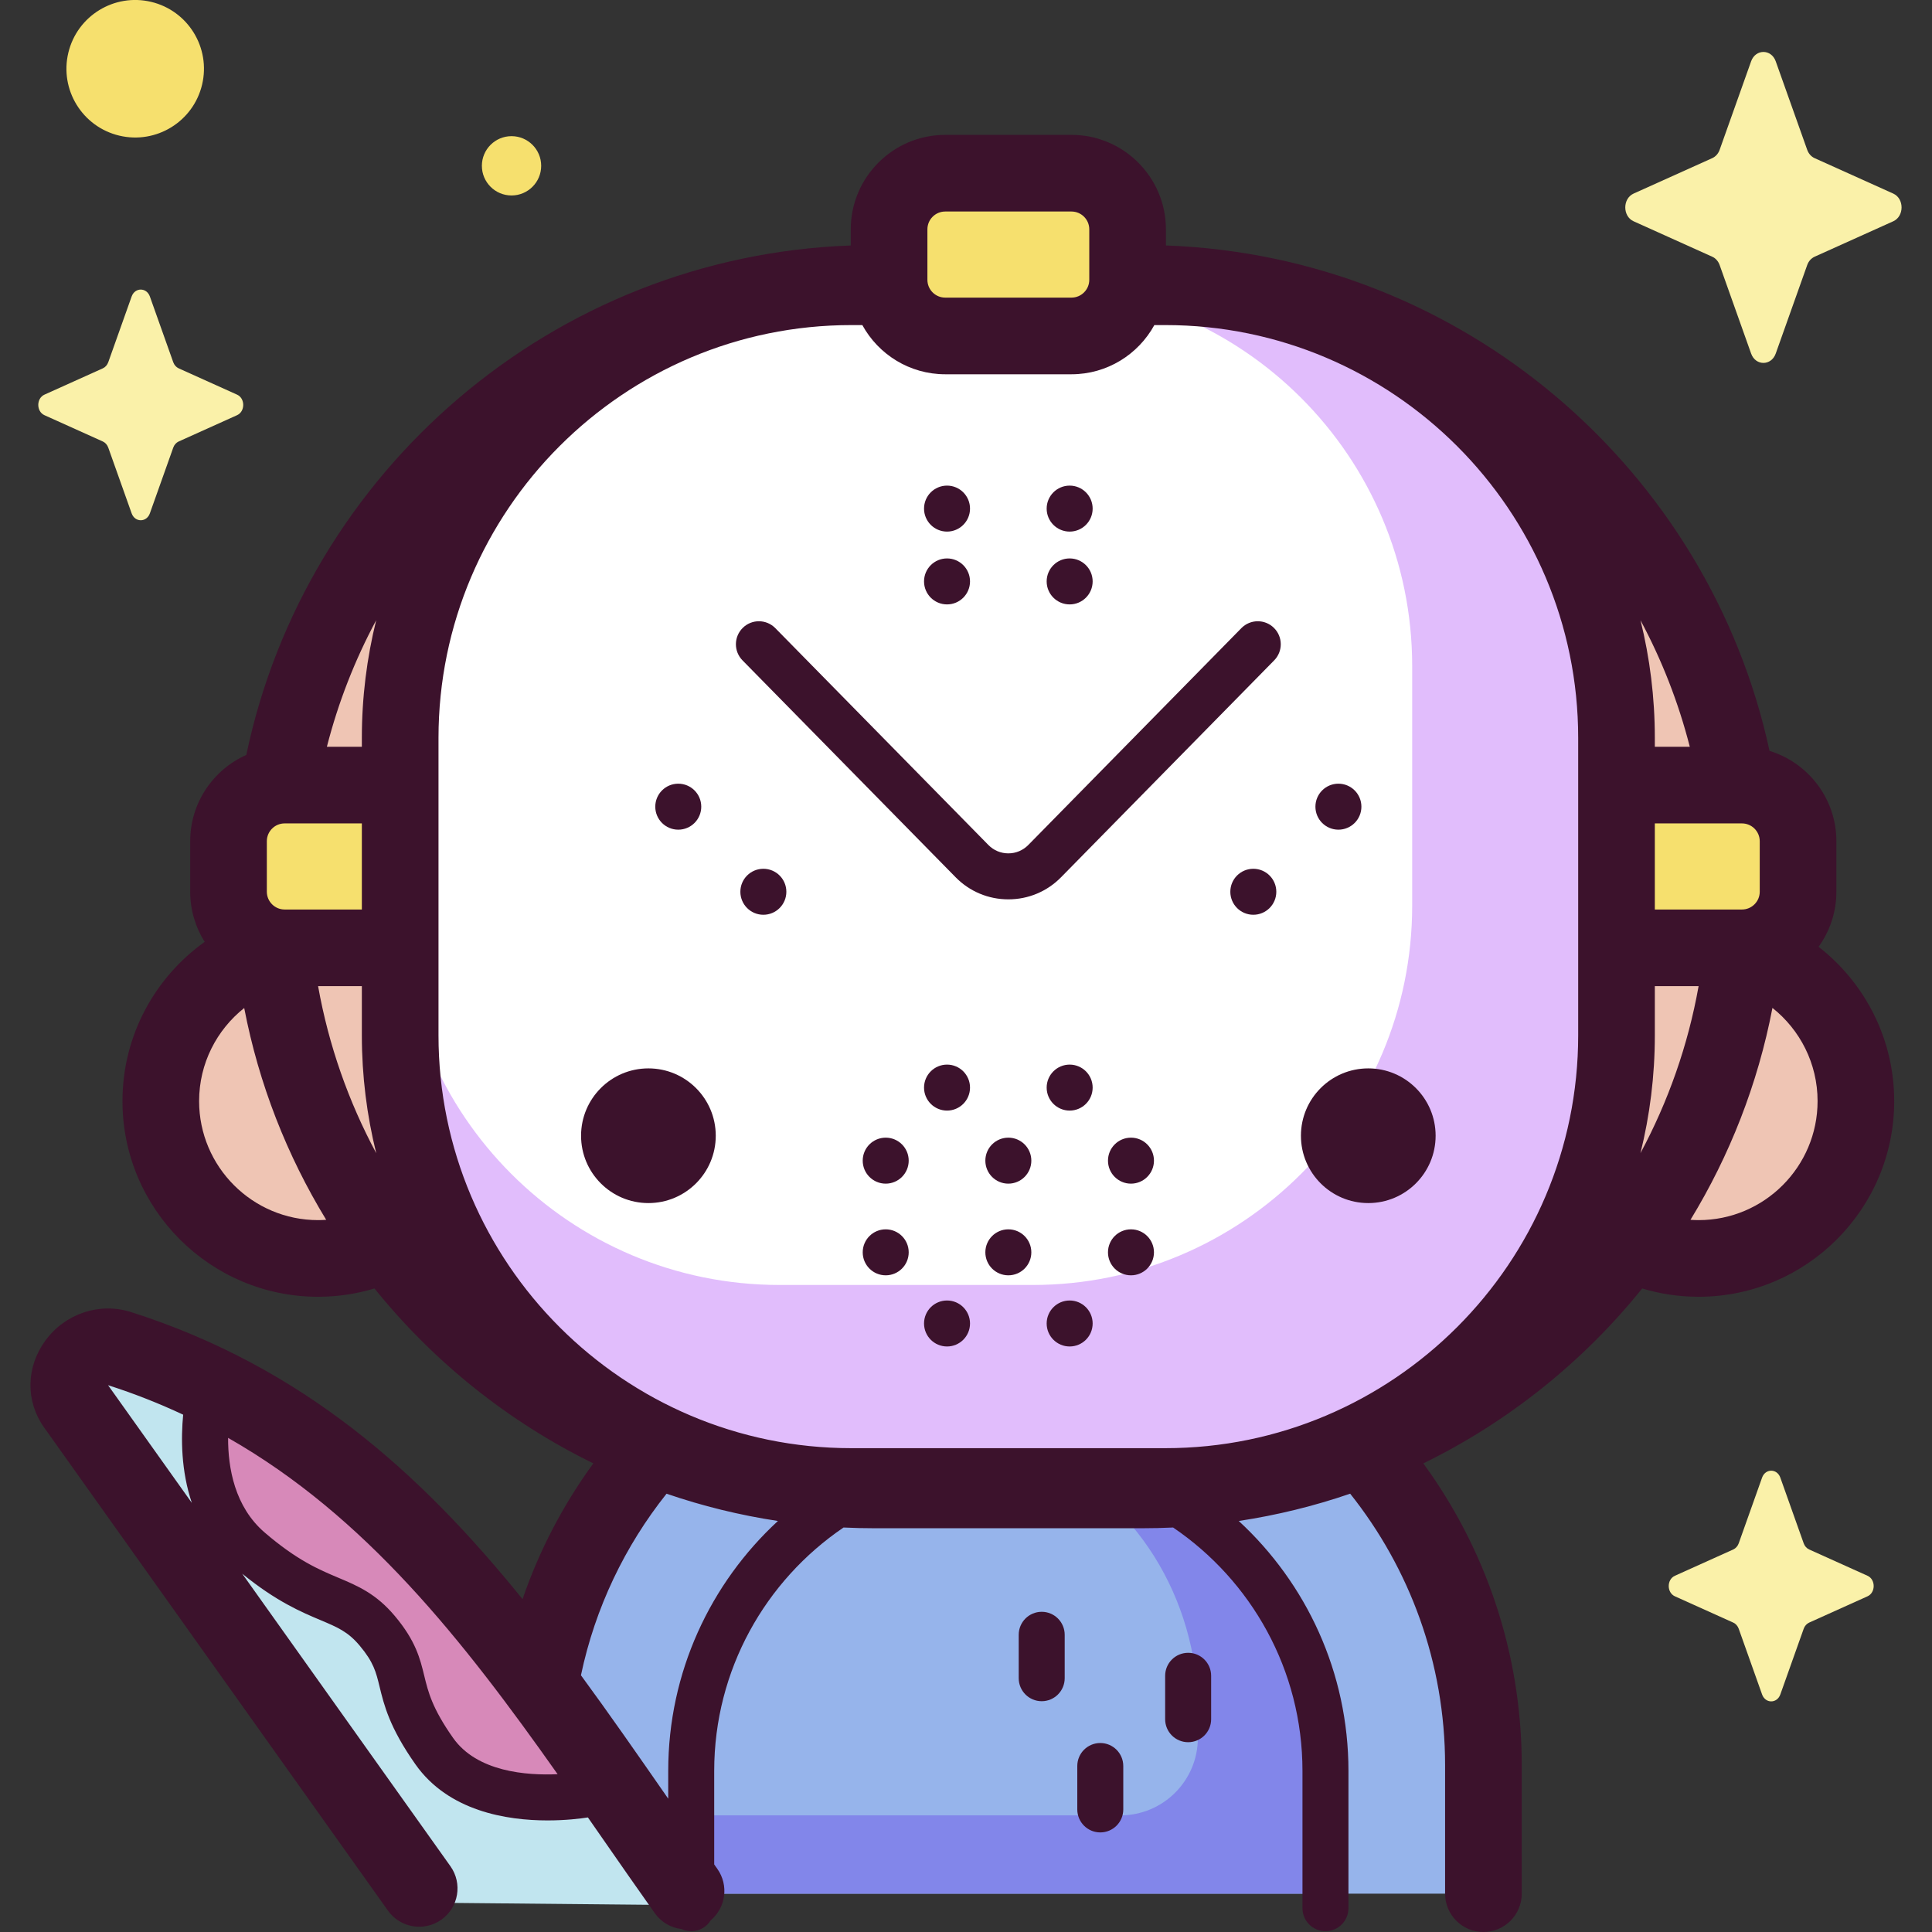 <svg id="Capa_1" enable-background="new 0 0 512 512" height="512" viewBox="0 0 512 512" width="512" xmlns="http://www.w3.org/2000/svg"><rect x="0" y="0" width="512" height="512" fill="#333333" stroke="none"/><g><g><path d="m393.123 501.845v-34.037c0-69.534-56.368-125.902-125.902-125.902-69.534 0-125.903 56.368-125.903 125.902v34.037z" fill="#96b4eb"/><path d="m276.04 386.105c24.309 10.933 41.408 36.882 41.408 67.163v7.286c0 11.342-9.194 20.536-20.536 20.536h-113.733v20.755h168.084v-32.16c0-43.437-32.954-79.171-75.223-83.58z" fill="#8286ea"/><path d="m461.754 251.765c.577-5.522.877-11.126.877-16.8 0-88.3-71.581-159.882-159.881-159.882h-71.059c-88.3 0-159.881 71.582-159.881 159.882 0 5.674.3 11.277.877 16.8-17.372 5.031-30.078 21.047-30.078 40.042 0 23.028 18.667 41.695 41.694 41.695 6.562 0 12.767-1.52 18.289-4.221 29.086 39.746 76.074 65.566 129.099 65.566h71.059c53.025 0 100.012-25.82 129.099-65.566 5.523 2.701 11.728 4.221 18.289 4.221 23.027 0 41.694-18.667 41.694-41.695 0-18.995-12.705-35.011-30.078-40.042z" fill="#efc5b4"/><path d="m108.895 251.186h-33.463c-8.214 0-14.873-6.659-14.873-14.873v-13.385c0-8.214 6.659-14.873 14.873-14.873h33.463c8.214 0 14.873 6.659 14.873 14.873v13.385c0 8.215-6.659 14.873-14.873 14.873z" fill="#f6e06e"/><path d="m461.632 251.186h-33.463c-8.214 0-14.873-6.659-14.873-14.873v-13.385c0-8.214 6.659-14.873 14.873-14.873h33.463c8.214 0 14.873 6.659 14.873 14.873v13.385c0 8.215-6.659 14.873-14.873 14.873z" fill="#f6e06e"/><path d="m307.572 393.937h-80.702c-66.727 0-120.819-54.093-120.819-120.819v-76.305c0-66.727 54.093-120.819 120.819-120.819h80.702c66.727 0 120.819 54.093 120.819 120.819v76.305c0 66.726-54.093 120.819-120.819 120.819z" fill="#fff"/><path d="m307.572 75.994h-33.852c55.518 0 100.524 45.005 100.524 100.524v63.487c0 55.518-45.006 100.525-100.524 100.525h-67.146c-55.518 0-100.524-45.006-100.524-100.525v33.113c0 66.726 54.093 120.819 120.819 120.819h80.702c66.727 0 120.819-54.093 120.819-120.819v-76.305c.001-66.727-54.092-120.819-120.818-120.819z" fill="#e1bdfc"/><path d="m283.952 89.03h-33.463c-8.214 0-14.873-6.659-14.873-14.873v-13.385c0-8.214 6.659-14.873 14.873-14.873h33.463c8.214 0 14.873 6.659 14.873 14.873v13.385c0 8.214-6.659 14.873-14.873 14.873z" fill="#f6e06e"/><path d="m184.218 504.915c-42.886-60.474-80.118-124.408-152.573-147.524-8.969-2.861-17.044 7.465-11.708 14.989l93.554 131.849" fill="#c1e5ef"/><path d="m155.997 475.428s-28.908 5.681-40.916-11.363-5.499-20.457-15.121-31.903c-8.45-10.052-16.011-6.118-33.8-21.414-17.79-15.296-10.229-43.266-10.229-43.266s69.824 45.014 99.177 106.634" fill="#d789b9"/><path d="m470.588 16.252 8.342 23.457c.357 1.004 1.064 1.8 1.957 2.202l20.841 9.389c2.944 1.327 2.944 6.018 0 7.344l-20.841 9.39c-.892.402-1.599 1.198-1.957 2.202l-8.342 23.457c-1.179 3.314-5.347 3.314-6.525 0l-8.342-23.457c-.357-1.004-1.064-1.8-1.957-2.202l-20.841-9.39c-2.944-1.326-2.944-6.018 0-7.344l20.841-9.389c.892-.402 1.599-1.198 1.957-2.202l8.342-23.457c1.178-3.314 5.346-3.314 6.525 0z" fill="#faf1a9"/><path d="m39.722 78.584 6.188 17.4c.265.745.79 1.335 1.451 1.634l15.459 6.965c2.184.984 2.184 4.464 0 5.448l-15.459 6.965c-.662.298-1.186.889-1.451 1.634l-6.188 17.4c-.874 2.458-3.966 2.458-4.84 0l-6.188-17.4c-.265-.745-.789-1.335-1.451-1.634l-15.459-6.965c-2.184-.984-2.184-4.464 0-5.448l15.459-6.965c.662-.298 1.186-.889 1.451-1.634l6.188-17.4c.874-2.458 3.966-2.458 4.84 0z" fill="#faf1a9"/><ellipse cx="35.81" cy="18.216" fill="#f6e06e" rx="18.216" ry="18.216" transform="matrix(.232 -.973 .973 .232 9.797 48.835)"/><circle cx="135.561" cy="43.942" fill="#f6e06e" r="7.858"/><path d="m471.808 391.594 6.188 17.4c.265.745.79 1.335 1.451 1.634l15.459 6.965c2.184.984 2.184 4.464 0 5.448l-15.459 6.965c-.662.298-1.186.889-1.451 1.634l-6.188 17.4c-.874 2.458-3.966 2.458-4.84 0l-6.188-17.4c-.265-.745-.789-1.335-1.451-1.634l-15.459-6.965c-2.184-.984-2.184-4.464 0-5.448l15.459-6.965c.662-.298 1.186-.889 1.451-1.634l6.188-17.4c.874-2.458 3.966-2.458 4.84 0z" fill="#faf1a9"/></g><g fill="#3c122c"><circle cx="171.835" cy="300.98" r="17.848"/><circle cx="362.607" cy="300.98" r="17.848"/><path d="m257.065 288.224c0 3.365-2.728 6.093-6.093 6.093s-6.093-2.728-6.093-6.093 2.728-6.093 6.093-6.093 6.093 2.728 6.093 6.093z"/><circle cx="283.47" cy="288.224" r="6.093"/><path d="m257.065 350.738c0 3.365-2.728 6.093-6.093 6.093s-6.093-2.728-6.093-6.093 2.728-6.093 6.093-6.093 6.093 2.728 6.093 6.093z"/><path d="m289.563 350.738c0 3.365-2.728 6.093-6.093 6.093s-6.093-2.728-6.093-6.093 2.728-6.093 6.093-6.093 6.093 2.728 6.093 6.093z"/><path d="m305.812 307.585c0 3.365-2.728 6.094-6.093 6.094s-6.093-2.728-6.093-6.094 2.728-6.093 6.093-6.093c3.365-.001 6.093 2.727 6.093 6.093z"/><path d="m273.314 307.585c0 3.365-2.728 6.094-6.093 6.094s-6.093-2.728-6.093-6.094 2.728-6.093 6.093-6.093c3.365-.001 6.093 2.727 6.093 6.093z"/><path d="m240.816 307.585c0 3.365-2.728 6.094-6.094 6.094-3.365 0-6.093-2.728-6.093-6.094s2.728-6.093 6.093-6.093c3.366-.001 6.094 2.727 6.094 6.093z"/><circle cx="299.719" cy="331.88" r="6.093"/><circle cx="267.221" cy="331.88" r="6.093"/><path d="m240.816 331.88c0 3.365-2.728 6.093-6.094 6.093-3.365 0-6.093-2.728-6.093-6.093s2.728-6.093 6.093-6.093c3.366 0 6.094 2.728 6.094 6.093z"/><path d="m267.221 238.337c-5.299 0-10.262-2.082-13.976-5.861l-56.474-57.473c-2.359-2.4-2.325-6.258.076-8.617 2.4-2.36 6.258-2.325 8.617.075l56.474 57.473c1.404 1.428 3.28 2.216 5.283 2.216s3.879-.788 5.283-2.216l56.474-57.473c2.359-2.4 6.217-2.435 8.617-.075 2.401 2.358 2.434 6.216.076 8.617l-56.474 57.473c-3.714 3.779-8.678 5.861-13.976 5.861z"/><path d="m257.065 154.082c0 3.365-2.728 6.093-6.093 6.093s-6.093-2.728-6.093-6.093 2.728-6.093 6.093-6.093 6.093 2.728 6.093 6.093z"/><circle cx="283.47" cy="154.082" r="6.093"/><path d="m257.065 134.786c0 3.365-2.728 6.093-6.093 6.093s-6.093-2.728-6.093-6.093 2.728-6.093 6.093-6.093 6.093 2.728 6.093 6.093z"/><circle cx="283.47" cy="134.786" r="6.093"/><circle cx="202.298" cy="236.33" r="6.093"/><path d="m185.841 213.78c0 3.365-2.728 6.093-6.093 6.093s-6.093-2.728-6.093-6.093 2.728-6.094 6.093-6.094c3.365.001 6.093 2.729 6.093 6.094z"/><path d="m326.05 236.33c0 3.365 2.728 6.093 6.093 6.093s6.093-2.728 6.093-6.093-2.728-6.093-6.093-6.093c-3.364 0-6.093 2.728-6.093 6.093z"/><path d="m348.6 213.78c0 3.365 2.728 6.093 6.093 6.093s6.093-2.728 6.093-6.093-2.728-6.094-6.093-6.094-6.093 2.729-6.093 6.094z"/><path d="m481.947 250.907c2.962-4.112 4.714-9.15 4.714-14.593v-13.386c0-11.258-7.473-20.801-17.718-23.936-16.127-74.577-81.313-131.093-159.961-133.941v-4.28c0-13.8-11.228-25.028-25.029-25.028h-33.463c-13.801 0-25.029 11.228-25.029 25.028v4.281c-79.024 2.862-144.458 59.906-160.189 135.012-8.75 3.904-14.868 12.681-14.868 22.864v13.386c0 4.88 1.41 9.437 3.836 13.291-13.174 9.41-21.785 24.814-21.785 42.202 0 28.591 23.26 51.851 51.85 51.851 5.192 0 10.205-.774 14.938-2.203 15.625 19.398 35.411 35.305 57.995 46.352-7.942 10.89-14.305 22.998-18.758 35.986-27.036-33.439-58.157-61.532-103.746-76.077-8.334-2.662-17.463.377-22.713 7.557-5.139 7.027-5.283 16.047-.356 22.995l91.151 128.072c3.253 4.569 9.593 5.638 14.162 2.385 4.57-3.253 5.638-9.593 2.385-14.163l-55.171-77.518c9.009 7.356 15.72 10.187 20.71 12.289 4.558 1.92 7.308 3.078 10.394 6.75 3.724 4.428 4.349 7.006 5.297 10.909 1.17 4.819 2.627 10.816 9.507 20.582 8.745 12.412 24.194 14.858 35.01 14.857 4.823 0 8.715-.485 10.691-.79 1.247 1.791 2.494 3.586 3.745 5.385 4.541 6.535 9.236 13.292 13.984 19.987 1.73 2.441 4.34 3.885 7.093 4.211.778.36 1.642.567 2.556.567 2.191 0 4.106-1.16 5.18-2.896 3.999-3.367 4.819-9.29 1.74-13.631-.276-.39-.551-.781-.827-1.171v-24.781c0-26.804 13.611-50.474 34.274-64.504 2.699.128 5.415.193 8.145.193h71.059c2.73 0 5.445-.066 8.144-.194 20.664 14.03 34.275 37.699 34.275 64.504v36.386c0 3.365 2.728 6.093 6.093 6.093s6.093-2.728 6.093-6.093v-36.386c0-26.164-11.208-49.755-29.072-66.235 10.163-1.537 20.034-3.976 29.528-7.234 15.739 19.771 25.155 44.788 25.155 71.964v34.038c0 5.608 4.547 10.156 10.156 10.156s10.156-4.547 10.156-10.156v-34.038c0-29.875-9.691-57.525-26.08-79.992 22.586-11.047 42.376-26.957 58.002-46.357 4.731 1.43 9.745 2.2 14.937 2.2 28.59 0 51.85-23.26 51.85-51.851.001-16.607-7.854-31.407-20.04-40.899zm-15.598-14.593c0 2.6-2.116 4.717-4.717 4.717h-23.085v-22.82h23.085c2.601 0 4.717 2.116 4.717 4.717zm-27.802-38.414v-2.341c0-10.749-1.323-21.193-3.799-31.187 5.634 10.493 10.049 21.733 13.065 33.528zm-132.633-111.75h2.911c60.329 0 109.41 49.081 109.41 109.41v78.812c0 60.329-49.081 109.41-109.41 109.41h-83.209c-60.329 0-109.41-49.081-109.41-109.41v-78.812c0-60.329 49.081-109.41 109.41-109.41h2.911c4.255 7.762 12.503 13.036 21.962 13.036h33.463c9.459 0 17.707-5.275 21.962-13.036zm-210.02 109.41v2.341h-9.267c3.016-11.797 7.432-23.04 13.068-33.536-2.477 9.997-3.801 20.443-3.801 31.195zm-25.18 27.368c0-2.6 2.116-4.717 4.717-4.717h20.463v22.82h-20.462c-2.601 0-4.717-2.116-4.717-4.717v-13.386zm25.18 38.415v13.029c0 10.767 1.327 21.229 3.812 31.238-7.327-13.634-12.6-28.529-15.409-44.267zm338.847 44.245c2.481-10.004 3.806-20.457 3.806-31.217v-13.029h11.599c-2.807 15.731-8.083 30.616-15.405 44.246zm-188.969-244.817c0-2.6 2.116-4.717 4.717-4.717h33.463c2.601 0 4.717 2.116 4.717 4.717v13.386c0 2.6-2.116 4.717-4.717 4.717h-33.463c-2.601 0-4.717-2.117-4.717-4.717zm-161.468 262.575c-17.391 0-31.539-14.148-31.539-31.539 0-9.991 4.681-18.896 11.953-24.677 3.884 20.204 11.361 39.143 21.728 56.135-.709.048-1.422.081-2.142.081zm-55.664 43.747c6.98 2.23 13.588 4.859 19.901 7.812-.596 6.229-.568 14.875 2.294 23.373zm91.422 93.462c-5.547-7.873-6.604-12.227-7.627-16.439-1.105-4.551-2.248-9.258-7.811-15.874-4.976-5.921-9.841-7.97-14.992-10.139-5.119-2.157-10.922-4.601-19.5-11.977-7.928-6.815-9.714-17.075-9.684-25.077 36.459 20.786 62.192 53.54 87.323 89.128-8.181.376-21.349-.594-27.709-9.622zm57.023 8.757v7.36c-.286-.411-.575-.827-.86-1.237-7.418-10.674-14.757-21.229-22.269-31.47 3.764-17.901 11.676-34.291 22.683-48.117 9.491 3.257 19.358 5.692 29.518 7.229-17.864 16.48-29.072 40.071-29.072 66.235zm273.053-145.966c-.721 0-1.433-.033-2.142-.081 10.37-16.998 17.839-35.948 21.722-56.16 7.28 5.781 11.959 14.704 11.959 24.702 0 17.39-14.148 31.539-31.539 31.539z"/><path d="m276.062 450.837c-3.365 0-6.093-2.728-6.093-6.093v-11.507c0-3.365 2.728-6.093 6.093-6.093s6.093 2.728 6.093 6.093v11.507c0 3.364-2.728 6.093-6.093 6.093z"/><path d="m314.872 461.703c-3.365 0-6.094-2.728-6.094-6.093v-11.508c0-3.365 2.728-6.093 6.094-6.093 3.365 0 6.093 2.728 6.093 6.093v11.508c.001 3.365-2.728 6.093-6.093 6.093z"/><path d="m291.586 485.61c-3.365 0-6.093-2.728-6.093-6.094v-11.506c0-3.365 2.728-6.093 6.093-6.093s6.093 2.728 6.093 6.093v11.507c0 3.365-2.728 6.093-6.093 6.093z"/></g></g></svg>
